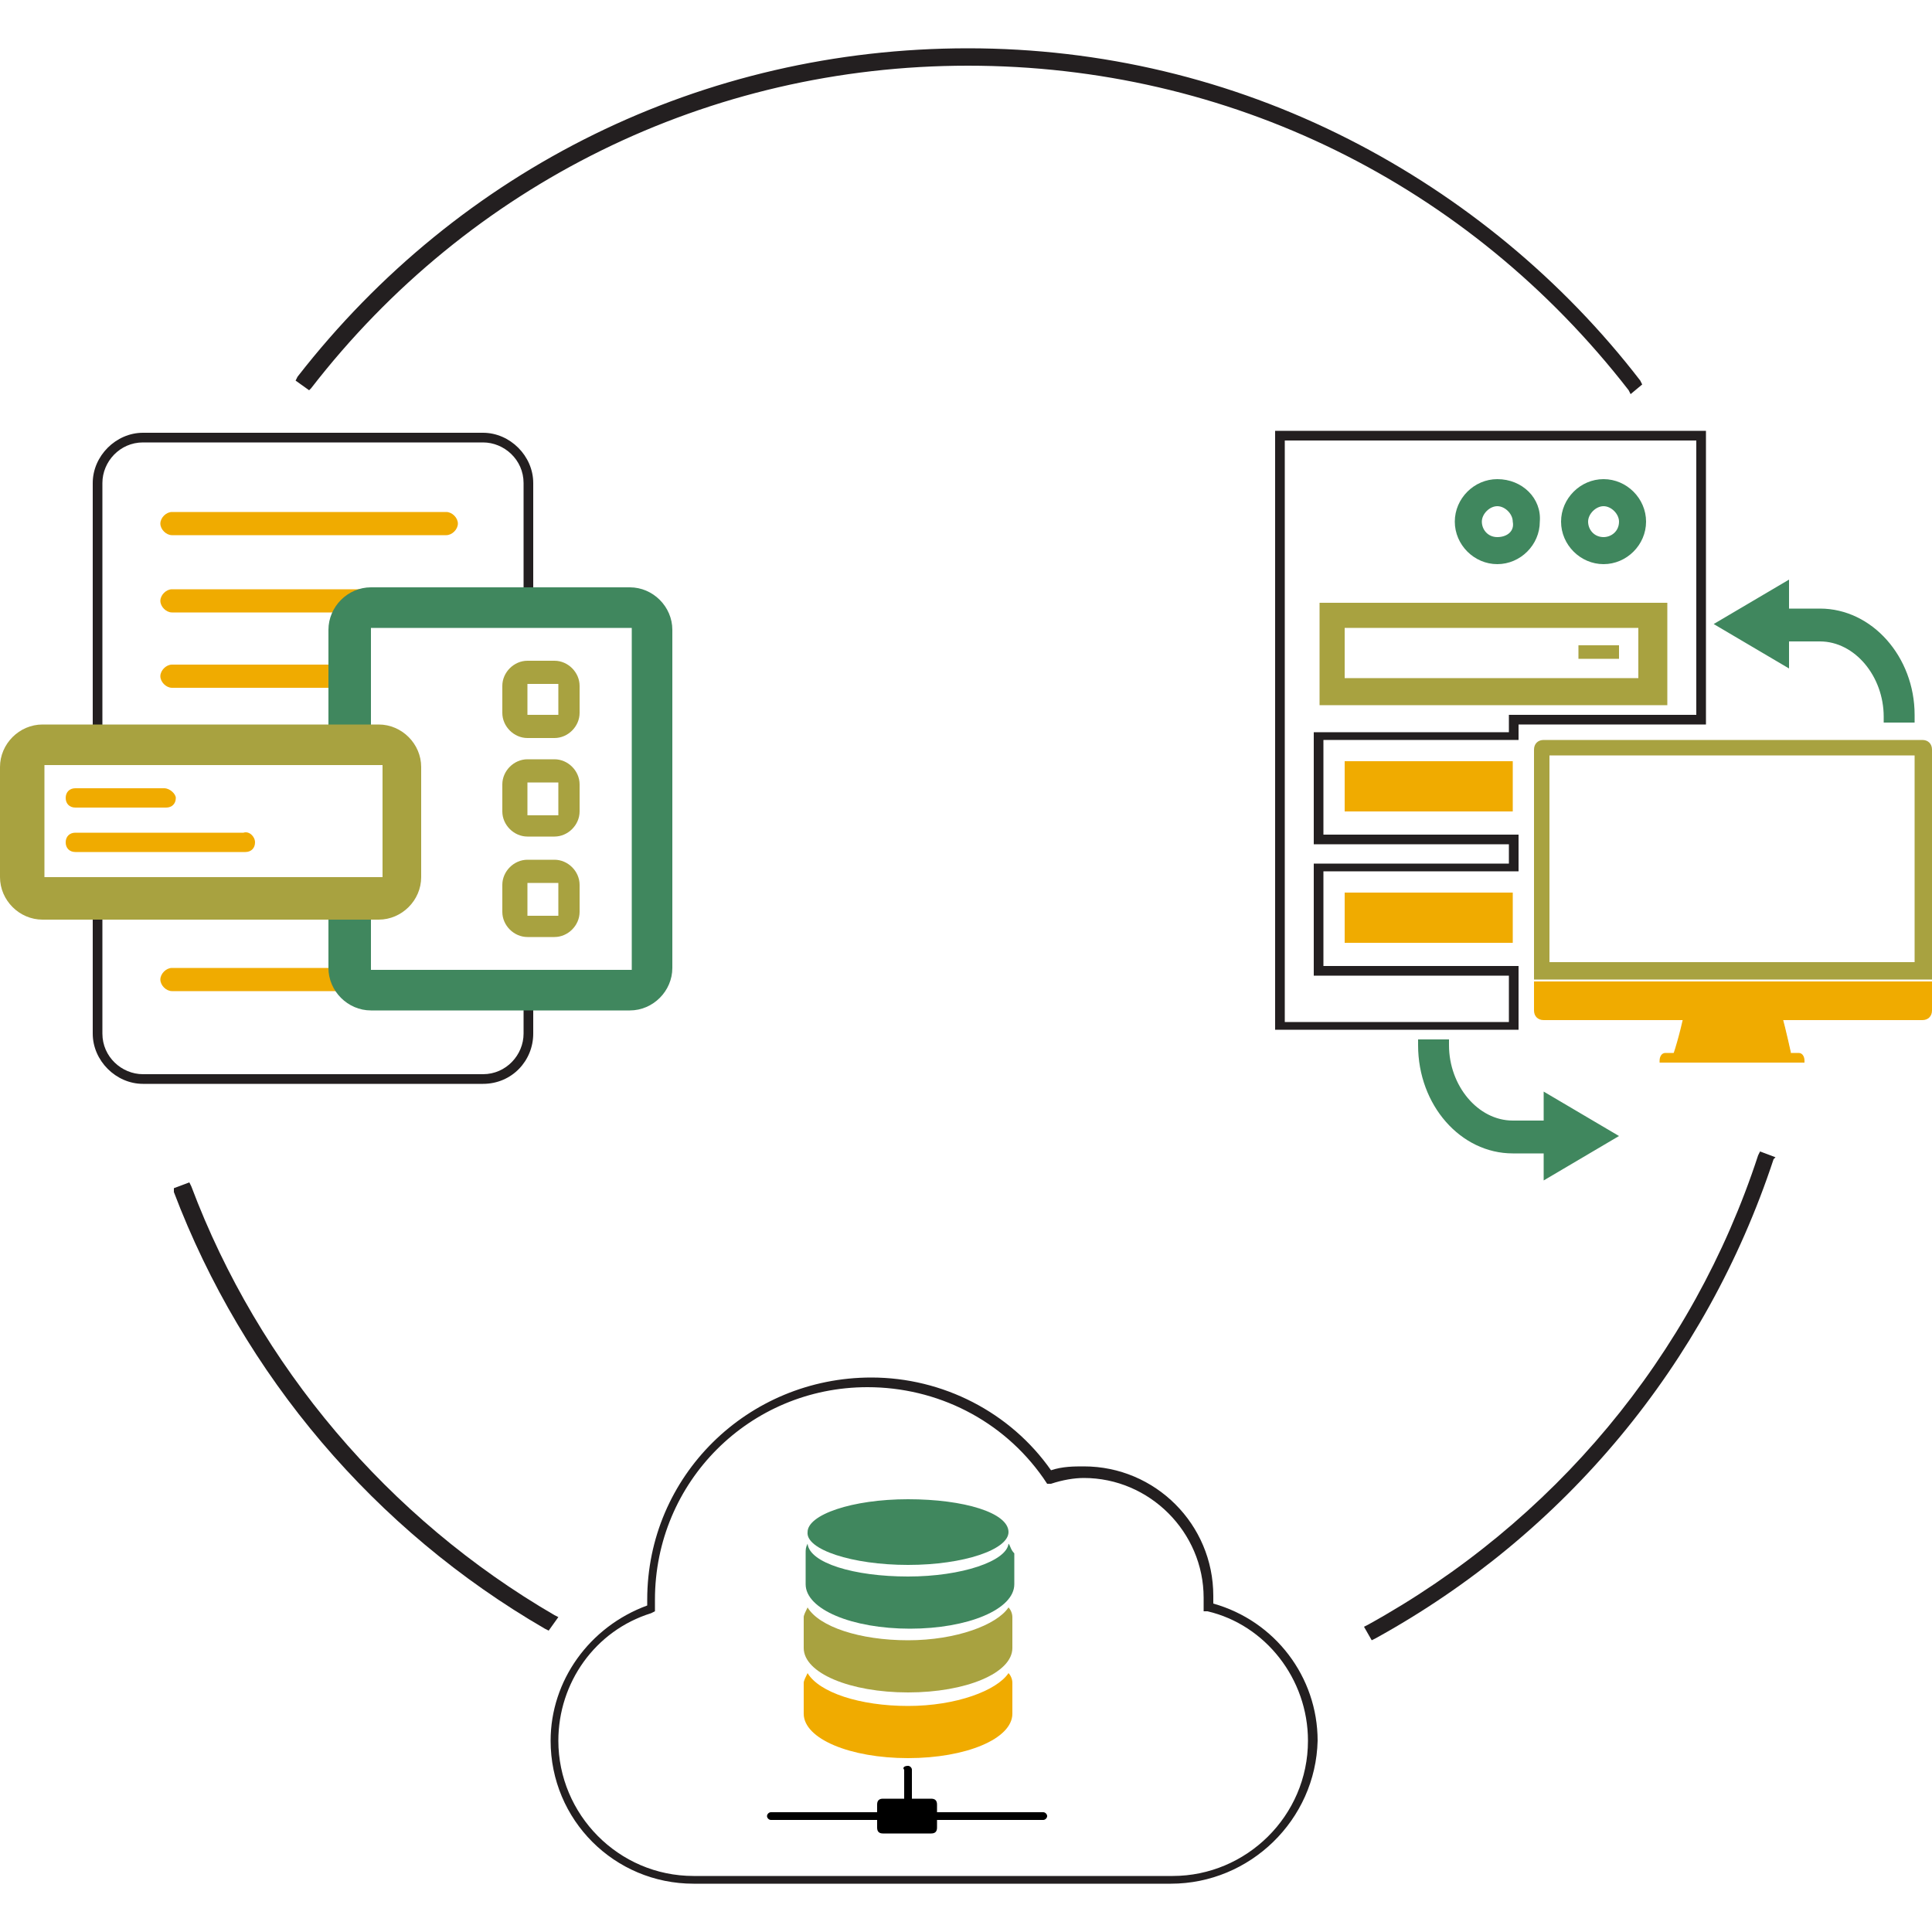 <?xml version="1.0" encoding="utf-8"?>
<!-- Generator: Adobe Illustrator 22.0.1, SVG Export Plug-In . SVG Version: 6.00 Build 0)  -->
<svg version="1.1" id="Layer_1" xmlns="http://www.w3.org/2000/svg" xmlns:xlink="http://www.w3.org/1999/xlink" x="0px" y="0px"
	 viewBox="0 0 100 100" style="enable-background:new 0 0 100 100;" xml:space="preserve">
<style type="text/css">
	.st0{fill:none;stroke:#000000;stroke-miterlimit:10;}
	.st1{fill:#F0AB00;}
	.st2{fill:#918831;}
	.st3{fill:#40875E;}
	.st4{fill:none;}
	.st5{fill:#A8A240;}
	.st6{fill-rule:evenodd;clip-rule:evenodd;fill:#40875E;}
	.st7{fill:#609A7F;}
	.st8{fill:#008FD3;}
	.st9{fill:#DB9821;}
	.st10{fill:#231F20;}
	.st11{fill:none;stroke:#000000;stroke-width:3;stroke-miterlimit:10;}
	.st12{fill:#EFAA1E;}
	.st13{fill:#FFFFFF;}
	.st14{fill-rule:evenodd;clip-rule:evenodd;fill:#A8A240;}
	.st15{fill-rule:evenodd;clip-rule:evenodd;fill:#F0AB00;}
	.st16{fill:#A69F3D;}
	.st17{fill:none;stroke:#000000;}
	.st18{fill:none;stroke:#FFFFFF;stroke-width:2;stroke-miterlimit:10;}
	.st19{fill:none;stroke:#F0AB00;stroke-width:4;stroke-miterlimit:10;}
	.st20{fill:none;stroke:#918831;stroke-width:4;stroke-miterlimit:10;}
	.st21{fill:#348761;}
	.st22{fill:none;stroke:#40875E;stroke-width:13;stroke-miterlimit:10;}
	.st23{fill:none;stroke:#40875E;stroke-width:6;stroke-miterlimit:10;}
	.st24{fill:none;stroke:#918831;stroke-width:19;stroke-miterlimit:10;}
	.st25{fill:none;stroke:#000000;stroke-width:4;stroke-miterlimit:10;}
	.st26{fill:none;stroke:#F0AB00;stroke-width:11;stroke-miterlimit:10;}
	.st27{fill:#0DB7AD;}
	.st28{fill:#0771BB;}
	.st29{fill:#ED580C;}
	.st30{fill:#0F5869;}
	.st31{fill:#08373E;}
	.st32{fill:#00BCBF;}
	.st33{fill:#FAB300;}
	.st34{fill:#0AB7BB;}
	.st35{fill:#FB6863;}
	.st36{fill:#037CAB;}
	.st37{fill:#56CFF6;}
	.st38{fill:#E13200;}
	.st39{fill:#FAAF00;}
	.st40{fill:#F19104;}
	.st41{fill:#E33B05;}
	.st42{fill:#05395F;}
	.st43{fill:#0DB1AB;}
	.st44{fill:#08373E;stroke:#000000;stroke-width:3;stroke-miterlimit:10;}
</style>
<g>
	<path class="st5" d="M47,84.9c-2.5,0-4.6-0.7-5.2-1.7c-0.1,0.2-0.2,0.4-0.2,0.5v1.6c0,1.3,2.4,2.3,5.4,2.3c3,0,5.4-1,5.4-2.3v-1.6
		c0-0.2-0.1-0.4-0.2-0.5C51.6,84.1,49.5,84.9,47,84.9L47,84.9z M47,84.9"/>
	<path class="st1" d="M47,88.3c-2.5,0-4.6-0.7-5.2-1.7c-0.1,0.2-0.2,0.4-0.2,0.5v1.6C41.6,90,44,91,47,91c3,0,5.4-1,5.4-2.3v-1.6
		c0-0.2-0.1-0.4-0.2-0.5C51.6,87.5,49.5,88.3,47,88.3L47,88.3z M47,88.3"/>
	<path class="st3" d="M52.2,79.9c-0.1,0.9-2.4,1.7-5.2,1.7c-2.8,0-5.1-0.7-5.2-1.7c-0.1,0.2-0.1,0.3-0.1,0.5V82
		c0,1.3,2.4,2.3,5.4,2.3c3,0,5.4-1,5.4-2.3v-1.6C52.3,80.2,52.3,80,52.2,79.9L52.2,79.9z M52.2,79.9"/>
	<path class="st3" d="M47,81c2.9,0,5.2-0.8,5.2-1.7c0-1-2.3-1.7-5.2-1.7c-2.9,0-5.2,0.8-5.2,1.7C41.7,80.2,44.1,81,47,81L47,81z
		 M47,81"/>
	<g>
		<path d="M54.2,94c0,0.1-0.1,0.2-0.2,0.2H39.9c-0.1,0-0.2-0.1-0.2-0.2l0,0c0-0.1,0.1-0.2,0.2-0.2H54C54.1,93.8,54.2,93.9,54.2,94
			L54.2,94z"/>
		<path d="M47,91.4c0.1,0,0.2,0.1,0.2,0.2v2.2c0,0.1-0.1,0.2-0.2,0.2l0,0c-0.1,0-0.2-0.1-0.2-0.2v-2.2C46.7,91.5,46.8,91.4,47,91.4
			L47,91.4z"/>
		<path d="M48.5,94.6c0,0.2-0.1,0.3-0.3,0.3h-2.5c-0.2,0-0.3-0.1-0.3-0.3v-1.2c0-0.2,0.1-0.3,0.3-0.3h2.5c0.2,0,0.3,0.1,0.3,0.3
			V94.6z"/>
	</g>
	<path class="st10" d="M60.6,97.5H35.9c-4.1,0-7.4-3.3-7.4-7.4c0-3.1,2-5.9,5-7l0-0.3c0-6.4,5.2-11.5,11.6-11.5
		c3.7,0,7.2,1.8,9.3,4.8c0.6-0.2,1.2-0.2,1.7-0.2c3.7,0,6.7,3,6.7,6.7c0,0.1,0,0.3,0,0.4c3.2,0.9,5.4,3.8,5.4,7.1
		C68.1,94.2,64.7,97.5,60.6,97.5z M33.9,82.8l0,0.6l-0.2,0.1c-2.9,0.9-4.8,3.6-4.8,6.6c0,3.8,3.1,7,7,7h24.8c3.8,0,7-3.1,7-7
		c0-3.2-2.2-6-5.2-6.7l-0.2,0l0-0.2c0-0.2,0-0.4,0-0.5c0-3.4-2.8-6.2-6.2-6.2c-0.5,0-1.1,0.1-1.7,0.3l-0.2,0L54,76.5
		c-2.1-3-5.5-4.7-9.1-4.7C38.8,71.8,33.9,76.7,33.9,82.8z"/>
	<g>
		<path class="st10" d="M25,56.1H7.4c-1.4,0-2.6-1.2-2.6-2.6v-6.6h0.5v6.6c0,1.2,1,2.1,2.1,2.1H25c1.2,0,2.1-1,2.1-2.1v-2.2h0.5v2.2
			C27.6,54.9,26.5,56.1,25,56.1z"/>
		<path class="st10" d="M5.3,37.8H4.8V25c0-1.4,1.2-2.6,2.6-2.6H25c1.4,0,2.6,1.2,2.6,2.6v6.1h-0.5V25c0-1.2-1-2.1-2.1-2.1H7.4
			c-1.2,0-2.1,1-2.1,2.1V37.8z"/>
	</g>
	<g>
		<path class="st1" d="M9.1,41.3c0,0.3-0.2,0.5-0.5,0.5H3.9c-0.3,0-0.5-0.2-0.5-0.5l0,0c0-0.3,0.2-0.5,0.5-0.5h4.6
			C8.8,40.8,9.1,41.1,9.1,41.3L9.1,41.3z"/>
		<path class="st1" d="M13.2,43.6c0,0.3-0.2,0.5-0.5,0.5H3.9c-0.3,0-0.5-0.2-0.5-0.5l0,0c0-0.3,0.2-0.5,0.5-0.5h8.7
			C12.9,43,13.2,43.3,13.2,43.6L13.2,43.6z"/>
		<path class="st5" d="M30,36.9c0,0.7-0.6,1.3-1.3,1.3h-1.4c-0.7,0-1.3-0.6-1.3-1.3v-1.4c0-0.7,0.6-1.3,1.3-1.3h1.4
			c0.7,0,1.3,0.6,1.3,1.3V36.9z M28.9,35.4h-1.6V37h1.6V35.4z"/>
		<path class="st5" d="M30,42c0,0.7-0.6,1.3-1.3,1.3h-1.4c-0.7,0-1.3-0.6-1.3-1.3v-1.4c0-0.7,0.6-1.3,1.3-1.3h1.4
			c0.7,0,1.3,0.6,1.3,1.3V42z M28.9,40.5h-1.6v1.7h1.6V40.5z"/>
		<path class="st5" d="M30,47.2c0,0.7-0.6,1.3-1.3,1.3h-1.4c-0.7,0-1.3-0.6-1.3-1.3v-1.4c0-0.7,0.6-1.3,1.3-1.3h1.4
			c0.7,0,1.3,0.6,1.3,1.3V47.2z M28.9,45.7h-1.6v1.7h1.6V45.7z"/>
		<path class="st1" d="M23.7,27.1c0,0.3-0.3,0.6-0.6,0.6H8.9c-0.3,0-0.6-0.3-0.6-0.6l0,0c0-0.3,0.3-0.6,0.6-0.6h14.2
			C23.4,26.5,23.7,26.8,23.7,27.1L23.7,27.1z"/>
		<path class="st1" d="M23.7,31.1c0,0.3-0.3,0.6-0.6,0.6H8.9c-0.3,0-0.6-0.3-0.6-0.6l0,0c0-0.3,0.3-0.6,0.6-0.6h14.2
			C23.4,30.5,23.7,30.8,23.7,31.1L23.7,31.1z"/>
		<path class="st1" d="M18.3,35c0,0.3-0.3,0.6-0.6,0.6H8.9c-0.3,0-0.6-0.3-0.6-0.6l0,0c0-0.3,0.3-0.6,0.6-0.6h8.8
			C18.1,34.4,18.3,34.7,18.3,35L18.3,35z"/>
		<path class="st1" d="M18.3,50.7c0,0.3-0.3,0.6-0.6,0.6H8.9c-0.3,0-0.6-0.3-0.6-0.6l0,0c0-0.3,0.3-0.6,0.6-0.6h8.8
			C18.1,50.1,18.3,50.4,18.3,50.7L18.3,50.7z"/>
		<path class="st3" d="M19.2,47.3v2.9h13.5V32.5H19.2v5.1l-2.2,0v-5c0-1.2,1-2.2,2.2-2.2h13.4c1.2,0,2.2,1,2.2,2.2v17.5
			c0,1.2-1,2.2-2.2,2.2H19.2c-1.2,0-2.2-1-2.2-2.2v-2.7L19.2,47.3z"/>
		<path class="st5" d="M21.8,45.4c0,1.2-1,2.2-2.2,2.2H2.2c-1.2,0-2.2-1-2.2-2.2v-5.7c0-1.2,1-2.2,2.2-2.2h17.4c1.2,0,2.2,1,2.2,2.2
			V45.4z M19.8,39.6H2.3v5.8h17.5V39.6z"/>
	</g>
	<g>
		<rect x="69.6" y="46.2" class="st1" width="8.7" height="2.6"/>
		<rect x="69.6" y="39.4" class="st1" width="8.7" height="2.6"/>
		<path class="st10" d="M78.5,53.3H66v-31h22.3v15.2h-9.7v0.8H68.5v4.9h10.1v1.9H68.5V50h10.1V53.3z M66.5,52.9h11.6v-2.4H68v-5.8
			h10.1v-1H68v-5.8h10.1V37h9.7V22.8H66.5V52.9z"/>
		<path class="st3" d="M83,24.8c-1.2,0-2.2,1-2.2,2.2c0,1.2,1,2.2,2.2,2.2c1.2,0,2.2-1,2.2-2.2c0,0,0,0,0,0
			C85.2,25.8,84.2,24.8,83,24.8z M83,27.8c-0.5,0-0.8-0.4-0.8-0.8s0.4-0.8,0.8-0.8s0.8,0.4,0.8,0.8C83.8,27.5,83.4,27.8,83,27.8
			L83,27.8z M77.5,24.8c-1.2,0-2.2,1-2.2,2.2c0,1.2,1,2.2,2.2,2.2c1.2,0,2.2-1,2.2-2.2c0,0,0,0,0,0C79.8,25.8,78.8,24.8,77.5,24.8z
			 M77.5,27.8c-0.5,0-0.8-0.4-0.8-0.8s0.4-0.8,0.8-0.8s0.8,0.4,0.8,0.8C78.4,27.5,78,27.8,77.5,27.8L77.5,27.8z"/>
		<path class="st5" d="M68.3,36.5h18v-5.3h-18V36.5z M69.6,32.5h15.2v2.6H69.6L69.6,32.5z M81.7,34.1h2.1v-0.7h-2.1V34.1z"/>
		<path class="st1" d="M87.3,51.9c-0.2,0.9-0.4,1.8-0.7,2.7h6.1c-0.2-0.9-0.4-1.8-0.7-2.7H87.3z"/>
		<path class="st1" d="M89.6,54.5h3.1c-0.2-0.9-0.4-1.8-0.7-2.7h-2.4V54.5z"/>
		<path class="st1" d="M93.1,54.5h-6.9c-0.2,0-0.3,0.2-0.3,0.4V55h7.5v-0.1C93.4,54.7,93.3,54.5,93.1,54.5"/>
		<path class="st1" d="M79.4,50.8v1.5c0,0.3,0.2,0.5,0.5,0.5h19.6c0.3,0,0.5-0.2,0.5-0.5v-1.5H79.4z"/>
		<path class="st5" d="M99.5,38.3H79.9c-0.3,0-0.5,0.2-0.5,0.5v11.9H100V38.8C100,38.5,99.8,38.3,99.5,38.3z M99.1,49.8H80.2V39.1
			h18.9V49.8z"/>
		<g>
			<g>
				<path class="st3" d="M94.2,31.5h-1.6V30l-3.9,2.3l3.9,2.3v-1.4h1.6c1.8,0,3.3,1.8,3.3,3.9v0.3h1.6V37
					C99.1,34,96.9,31.5,94.2,31.5z"/>
				<path class="st3" d="M79.9,58h-1.6c-1.8,0-3.3-1.8-3.3-3.9v-0.3h-1.6v0.3c0,3.1,2.2,5.6,4.9,5.6h1.6v1.4l3.9-2.3l-3.9-2.3V58z"
					/>
			</g>
		</g>
	</g>
	<g>
		<g>
			<path class="st10" d="M28.3,84.1C19.6,79,12.8,71,9.3,61.6l0.4-0.2c3.5,9.4,10.2,17.3,18.9,22.3L28.3,84.1z"/>
			<path class="st10" d="M28.4,84.4l-0.2-0.1c-8.8-5.1-15.6-13.1-19.2-22.6L9,61.5l0.8-0.3l0.1,0.2c3.5,9.3,10.2,17.2,18.8,22.2
				l0.2,0.1L28.4,84.4z M9.5,61.7C13,71,19.7,78.8,28.3,83.8l0-0.1C19.7,78.8,13.1,70.9,9.5,61.7L9.5,61.7z"/>
		</g>
	</g>
	<g>
		<g>
			<path class="st10" d="M71,84.6l-0.2-0.4c9.7-5.3,16.9-14,20.3-24.4l0.4,0.1C88.1,70.5,80.8,79.2,71,84.6z"/>
			<path class="st10" d="M71,84.9l-0.4-0.7l0.2-0.1c9.6-5.3,16.8-13.9,20.2-24.3l0.1-0.2l0.8,0.3L91.8,60
				c-3.5,10.6-10.8,19.4-20.6,24.8L71,84.9z M71.1,84.3L71.1,84.3c9.6-5.2,16.8-13.8,20.3-24.2l-0.1,0C87.8,70.4,80.6,79,71.1,84.3z
				"/>
		</g>
	</g>
	<g>
		<g>
			<path class="st10" d="M84.4,20.1C76.2,9.3,63.7,3.2,50.1,3.2C36.7,3.2,24.2,9.3,16,19.9l-0.4-0.3c8.3-10.8,20.9-17,34.5-17
				c6.9,0,13.5,1.6,19.6,4.7c5.8,2.9,11,7.3,15,12.5L84.4,20.1z"/>
			<path class="st10" d="M84.4,20.4l-0.1-0.2C76,9.5,63.6,3.4,50.1,3.4c-13.4,0-25.8,6.1-34,16.7L16,20.2l-0.7-0.5l0.1-0.2
				c8.4-10.8,21-17,34.7-17c6.9,0,13.6,1.6,19.7,4.7c5.9,3,11.1,7.3,15.1,12.5l0.1,0.2L84.4,20.4z M50.1,3c13.5,0,26,6.1,34.3,16.9
				l0.1-0.1c-4-5.1-9.1-9.4-14.8-12.3C63.6,4.5,57,2.9,50.1,3c-13.5-0.1-26,6-34.3,16.6l0.1,0.1C24.2,9.1,36.7,3,50.1,3z"/>
		</g>
	</g>
</g>
</svg>
